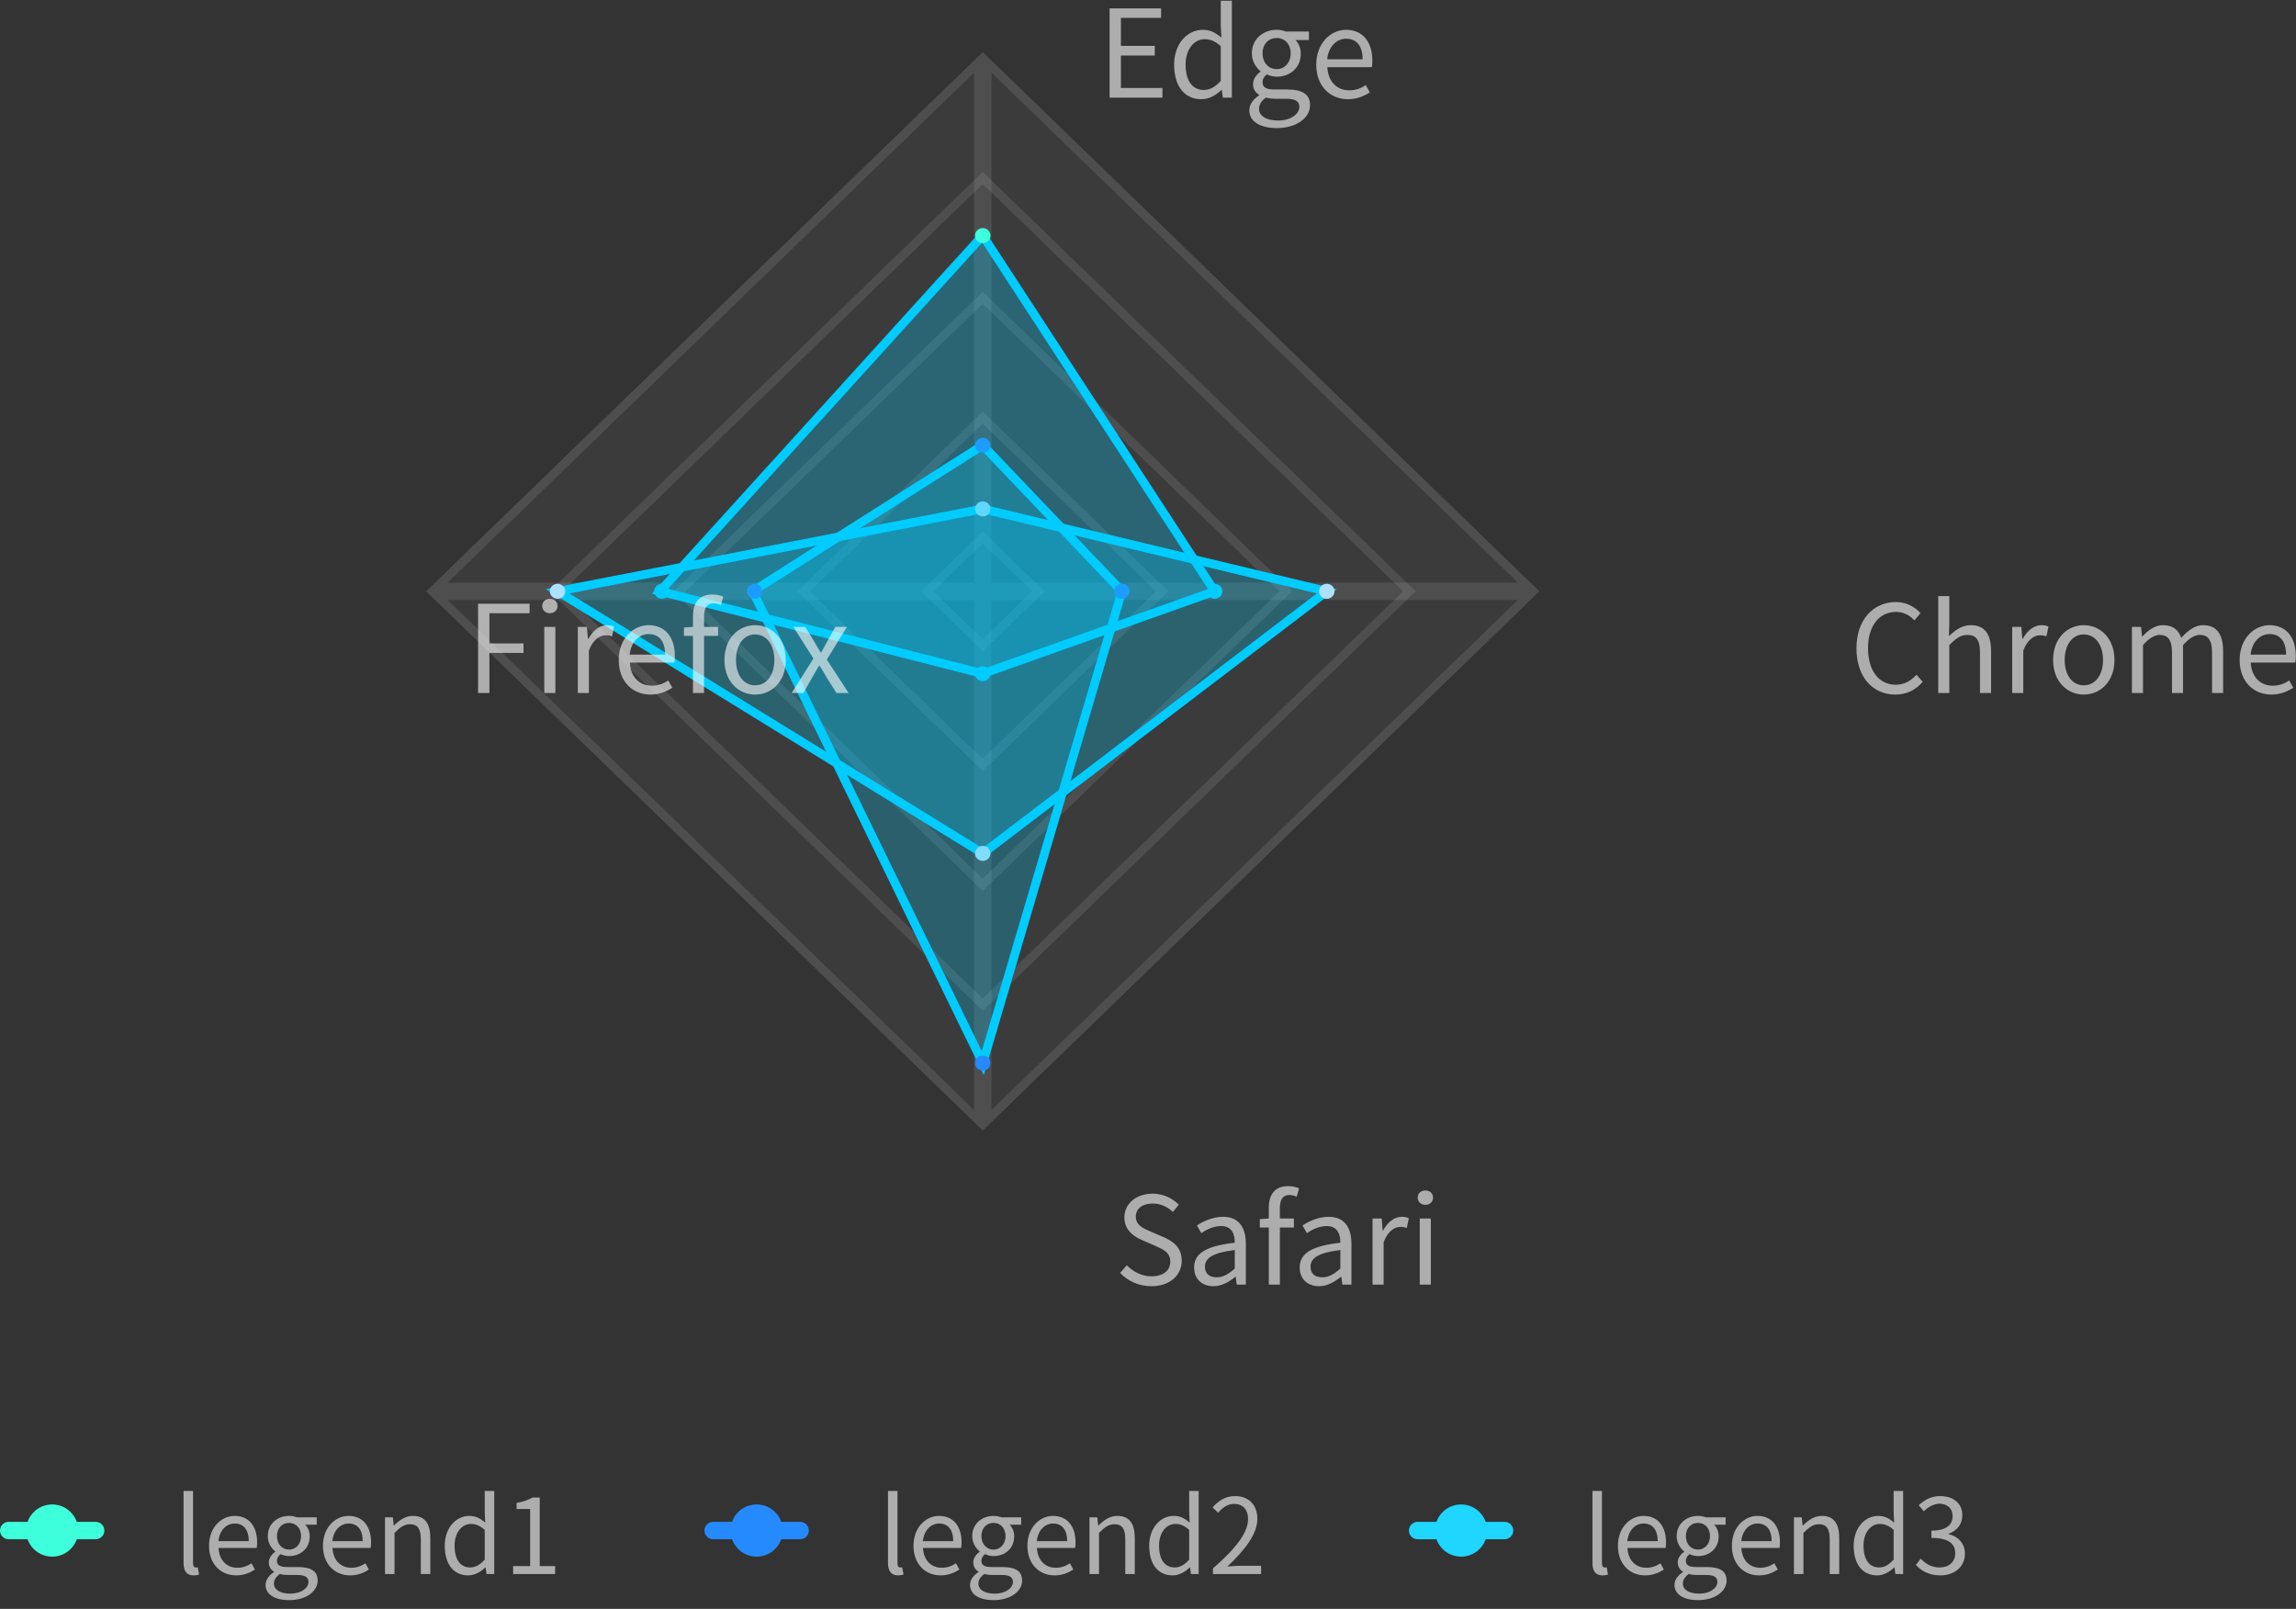 <svg width="264" height="185" viewBox="0 0 264 185" fill="none" xmlns="http://www.w3.org/2000/svg">
<rect x="0" y="0" width="264" height="185" fill="#333333" stroke="none"/>
<path d="M113 5.99L177 67.99L113 129.99L49 67.99L113 5.99Z" fill="white" fill-opacity="0.04"/>
<path d="M50.235 67.49L112.5 7.17V67.49H50.235ZM113.5 67.49V7.17L175.765 67.49H113.5ZM50.235 68.49H112.5V128.809L50.235 68.49ZM113.5 128.809V68.49H175.765L113.5 128.809Z" stroke="white" stroke-opacity="0.1"/>
<path d="M63.941 67.99L113 20.464L162.059 67.99L113 115.516L63.941 67.99Z" stroke="white" stroke-opacity="0.1"/>
<path d="M78.163 67.99L113 34.241L147.837 67.99L113 101.738L78.163 67.99Z" stroke="white" stroke-opacity="0.1"/>
<path d="M92.385 67.99L113 48.019L133.615 67.99L113 87.96L92.385 67.99Z" stroke="white" stroke-opacity="0.1"/>
<path d="M119.392 67.99L113 61.797L106.607 67.99L113 74.183L119.392 67.99Z" stroke="white" stroke-opacity="0.1"/>
<path d="M64.111 67.99L113 58.517L152.556 67.99L113 98.129L64.111 67.99Z" fill="#00CCFF" fill-opacity="0.26" stroke="#00CCFF"/>
<ellipse cx="113" cy="58.517" rx="0.889" ry="0.861" fill="#ADE1FF"/>
<ellipse cx="152.556" cy="67.99" rx="0.889" ry="0.861" fill="#ADE1FF"/>
<ellipse cx="113" cy="98.129" rx="0.889" ry="0.861" fill="#ADE1FF"/>
<ellipse cx="64.111" cy="67.99" rx="0.889" ry="0.861" fill="#ADE1FF"/>
<path d="M86.555 67.99L113 51.198L129 67.99L113 122.24L86.555 67.99Z" fill="#00CCFF" fill-opacity="0.25" stroke="#00CCFF"/>
<ellipse cx="113" cy="51.198" rx="0.889" ry="0.861" fill="#268AFF"/>
<ellipse cx="86.778" cy="67.99" rx="0.889" ry="0.861" fill="#268AFF"/>
<ellipse cx="129" cy="67.99" rx="0.889" ry="0.861" fill="#268AFF"/>
<ellipse cx="113" cy="122.24" rx="0.889" ry="0.861" fill="#268AFF"/>
<path d="M75.889 67.99L113 27.087L139.667 67.99L113 77.462L75.889 67.99Z" fill="#00CCFF" fill-opacity="0.28" stroke="#00CCFF"/>
<ellipse cx="113" cy="27.087" rx="0.889" ry="0.861" fill="#3DFFDC"/>
<ellipse cx="139.667" cy="67.99" rx="0.889" ry="0.861" fill="#00CCFF"/>
<ellipse cx="113" cy="77.462" rx="0.889" ry="0.861" fill="#00CCFF"/>
<ellipse cx="76.111" cy="67.99" rx="0.889" ry="0.861" fill="#00CCFF"/>
<path fill-rule="evenodd" clip-rule="evenodd" d="M8.829 174.99H11C11.552 174.99 12 175.437 12 175.99C12 176.542 11.552 176.99 11 176.99H8.829C8.417 178.155 7.306 178.99 6 178.99C4.694 178.99 3.583 178.155 3.171 176.99H1C0.448 176.99 0 176.542 0 175.99C0 175.437 0.448 174.99 1 174.99H3.171C3.583 173.825 4.694 172.99 6 172.99C7.306 172.99 8.417 173.825 8.829 174.99Z" fill="#3DFFDC"/>
<path d="M22.256 181.146C22.544 181.146 22.736 181.11 22.892 181.05L22.736 180.21C22.616 180.234 22.568 180.234 22.508 180.234C22.34 180.234 22.196 180.102 22.196 179.766V171.438H21.104V179.694C21.104 180.618 21.44 181.146 22.256 181.146ZM27.154 181.146C28.042 181.146 28.738 180.846 29.314 180.474L28.918 179.754C28.438 180.078 27.922 180.27 27.286 180.27C26.05 180.27 25.198 179.382 25.126 177.99H29.518C29.542 177.834 29.566 177.606 29.566 177.366C29.566 175.506 28.63 174.306 26.974 174.306C25.462 174.306 24.034 175.626 24.034 177.738C24.034 179.886 25.426 181.146 27.154 181.146ZM25.114 177.21C25.246 175.926 26.062 175.182 26.986 175.182C28.006 175.182 28.606 175.89 28.606 177.21H25.114ZM33.237 183.99C35.254 183.99 36.526 182.946 36.526 181.734C36.526 180.666 35.77 180.186 34.258 180.186H32.986C32.109 180.186 31.846 179.898 31.846 179.478C31.846 179.118 32.026 178.902 32.266 178.698C32.553 178.842 32.913 178.926 33.237 178.926C34.557 178.926 35.614 178.05 35.614 176.658C35.614 176.094 35.398 175.614 35.086 175.314H36.417V174.474H34.15C33.922 174.39 33.597 174.306 33.237 174.306C31.918 174.306 30.79 175.206 30.79 176.634C30.79 177.414 31.209 178.038 31.642 178.386V178.434C31.305 178.674 30.91 179.106 30.91 179.646C30.91 180.162 31.162 180.51 31.509 180.714V180.762C30.898 181.158 30.538 181.686 30.538 182.238C30.538 183.366 31.642 183.99 33.237 183.99ZM33.237 178.182C32.481 178.182 31.846 177.582 31.846 176.634C31.846 175.674 32.469 175.11 33.237 175.11C34.005 175.11 34.617 175.686 34.617 176.634C34.617 177.582 33.981 178.182 33.237 178.182ZM33.394 183.246C32.206 183.246 31.497 182.79 31.497 182.094C31.497 181.71 31.701 181.326 32.169 180.99C32.458 181.062 32.77 181.098 33.01 181.098H34.138C35.002 181.098 35.469 181.302 35.469 181.902C35.469 182.586 34.642 183.246 33.394 183.246ZM40.255 181.146C41.143 181.146 41.839 180.846 42.415 180.474L42.019 179.754C41.539 180.078 41.023 180.27 40.387 180.27C39.151 180.27 38.299 179.382 38.227 177.99H42.619C42.643 177.834 42.667 177.606 42.667 177.366C42.667 175.506 41.731 174.306 40.075 174.306C38.563 174.306 37.135 175.626 37.135 177.738C37.135 179.886 38.527 181.146 40.255 181.146ZM38.215 177.21C38.347 175.926 39.163 175.182 40.087 175.182C41.107 175.182 41.707 175.89 41.707 177.21H38.215ZM44.272 180.99H45.364V176.262C46.024 175.602 46.48 175.266 47.152 175.266C48.016 175.266 48.388 175.782 48.388 177.006V180.99H49.48V176.862C49.48 175.194 48.856 174.306 47.488 174.306C46.6 174.306 45.928 174.798 45.304 175.41H45.268L45.172 174.474H44.272V180.99ZM53.828 181.146C54.608 181.146 55.292 180.726 55.808 180.222H55.832L55.94 180.99H56.828V171.438H55.736V173.946L55.796 175.074C55.22 174.594 54.728 174.306 53.96 174.306C52.472 174.306 51.14 175.626 51.14 177.738C51.14 179.91 52.196 181.146 53.828 181.146ZM54.068 180.234C52.916 180.234 52.268 179.298 52.268 177.726C52.268 176.238 53.096 175.23 54.152 175.23C54.692 175.23 55.184 175.422 55.736 175.914V179.334C55.196 179.934 54.668 180.234 54.068 180.234ZM59.001 180.99H63.825V180.078H62.061V172.194H61.221C60.741 172.47 60.177 172.674 59.397 172.818V173.514H60.957V180.078H59.001V180.99Z" fill="white" fill-opacity="0.6"/>
<path fill-rule="evenodd" clip-rule="evenodd" d="M89.829 174.99H92C92.552 174.99 93 175.437 93 175.99C93 176.542 92.552 176.99 92 176.99H89.829C89.418 178.155 88.306 178.99 87 178.99C85.694 178.99 84.582 178.155 84.171 176.99H82C81.448 176.99 81 176.542 81 175.99C81 175.437 81.448 174.99 82 174.99H84.171C84.582 173.825 85.694 172.99 87 172.99C88.306 172.99 89.418 173.825 89.829 174.99Z" fill="#268AFF"/>
<path d="M103.256 181.146C103.544 181.146 103.736 181.11 103.892 181.05L103.736 180.21C103.616 180.234 103.568 180.234 103.508 180.234C103.34 180.234 103.196 180.102 103.196 179.766V171.438H102.104V179.694C102.104 180.618 102.44 181.146 103.256 181.146ZM108.154 181.146C109.042 181.146 109.738 180.846 110.314 180.474L109.918 179.754C109.438 180.078 108.922 180.27 108.286 180.27C107.05 180.27 106.198 179.382 106.126 177.99H110.518C110.542 177.834 110.566 177.606 110.566 177.366C110.566 175.506 109.63 174.306 107.974 174.306C106.462 174.306 105.034 175.626 105.034 177.738C105.034 179.886 106.426 181.146 108.154 181.146ZM106.114 177.21C106.246 175.926 107.062 175.182 107.986 175.182C109.006 175.182 109.606 175.89 109.606 177.21H106.114ZM114.238 183.99C116.254 183.99 117.526 182.946 117.526 181.734C117.526 180.666 116.77 180.186 115.258 180.186H113.986C113.11 180.186 112.846 179.898 112.846 179.478C112.846 179.118 113.026 178.902 113.266 178.698C113.554 178.842 113.914 178.926 114.238 178.926C115.558 178.926 116.614 178.05 116.614 176.658C116.614 176.094 116.398 175.614 116.086 175.314H117.418V174.474H115.15C114.922 174.39 114.598 174.306 114.238 174.306C112.918 174.306 111.79 175.206 111.79 176.634C111.79 177.414 112.21 178.038 112.642 178.386V178.434C112.306 178.674 111.91 179.106 111.91 179.646C111.91 180.162 112.162 180.51 112.51 180.714V180.762C111.898 181.158 111.538 181.686 111.538 182.238C111.538 183.366 112.642 183.99 114.238 183.99ZM114.238 178.182C113.482 178.182 112.846 177.582 112.846 176.634C112.846 175.674 113.47 175.11 114.238 175.11C115.006 175.11 115.618 175.686 115.618 176.634C115.618 177.582 114.982 178.182 114.238 178.182ZM114.394 183.246C113.206 183.246 112.498 182.79 112.498 182.094C112.498 181.71 112.701 181.326 113.17 180.99C113.458 181.062 113.77 181.098 114.01 181.098H115.138C116.002 181.098 116.47 181.302 116.47 181.902C116.47 182.586 115.642 183.246 114.394 183.246ZM121.255 181.146C122.143 181.146 122.839 180.846 123.415 180.474L123.019 179.754C122.539 180.078 122.023 180.27 121.387 180.27C120.151 180.27 119.299 179.382 119.227 177.99H123.619C123.643 177.834 123.667 177.606 123.667 177.366C123.667 175.506 122.731 174.306 121.075 174.306C119.563 174.306 118.135 175.626 118.135 177.738C118.135 179.886 119.527 181.146 121.255 181.146ZM119.215 177.21C119.347 175.926 120.163 175.182 121.087 175.182C122.107 175.182 122.707 175.89 122.707 177.21H119.215ZM125.272 180.99H126.364V176.262C127.024 175.602 127.48 175.266 128.152 175.266C129.016 175.266 129.388 175.782 129.388 177.006V180.99H130.48V176.862C130.48 175.194 129.856 174.306 128.488 174.306C127.6 174.306 126.928 174.798 126.304 175.41H126.268L126.172 174.474H125.272V180.99ZM134.828 181.146C135.608 181.146 136.292 180.726 136.808 180.222H136.832L136.94 180.99H137.828V171.438H136.736V173.946L136.796 175.074C136.22 174.594 135.728 174.306 134.96 174.306C133.472 174.306 132.14 175.626 132.14 177.738C132.14 179.91 133.196 181.146 134.828 181.146ZM135.068 180.234C133.916 180.234 133.268 179.298 133.268 177.726C133.268 176.238 134.096 175.23 135.152 175.23C135.692 175.23 136.184 175.422 136.736 175.914V179.334C136.196 179.934 135.668 180.234 135.068 180.234ZM139.473 180.99H145.005V180.042H142.569C142.125 180.042 141.585 180.09 141.129 180.126C143.193 178.17 144.573 176.382 144.573 174.63C144.573 173.058 143.589 172.026 142.017 172.026C140.901 172.026 140.145 172.542 139.425 173.322L140.061 173.946C140.541 173.37 141.165 172.926 141.885 172.926C142.977 172.926 143.505 173.658 143.505 174.666C143.505 176.178 142.233 177.93 139.473 180.342V180.99Z" fill="white" fill-opacity="0.6"/>
<path fill-rule="evenodd" clip-rule="evenodd" d="M170.829 174.99H173C173.552 174.99 174 175.437 174 175.99C174 176.542 173.552 176.99 173 176.99H170.829C170.417 178.155 169.306 178.99 168 178.99C166.694 178.99 165.583 178.155 165.171 176.99H163C162.448 176.99 162 176.542 162 175.99C162 175.437 162.448 174.99 163 174.99H165.171C165.583 173.825 166.694 172.99 168 172.99C169.306 172.99 170.417 173.825 170.829 174.99Z" fill="#1ED6FF"/>
<path d="M184.256 181.146C184.544 181.146 184.736 181.11 184.892 181.05L184.736 180.21C184.616 180.234 184.568 180.234 184.508 180.234C184.34 180.234 184.196 180.102 184.196 179.766V171.438H183.104V179.694C183.104 180.618 183.44 181.146 184.256 181.146ZM189.154 181.146C190.042 181.146 190.738 180.846 191.314 180.474L190.918 179.754C190.438 180.078 189.922 180.27 189.286 180.27C188.05 180.27 187.198 179.382 187.126 177.99H191.518C191.542 177.834 191.566 177.606 191.566 177.366C191.566 175.506 190.63 174.306 188.974 174.306C187.462 174.306 186.034 175.626 186.034 177.738C186.034 179.886 187.426 181.146 189.154 181.146ZM187.114 177.21C187.246 175.926 188.062 175.182 188.986 175.182C190.006 175.182 190.606 175.89 190.606 177.21H187.114ZM195.238 183.99C197.254 183.99 198.526 182.946 198.526 181.734C198.526 180.666 197.77 180.186 196.258 180.186H194.986C194.11 180.186 193.846 179.898 193.846 179.478C193.846 179.118 194.026 178.902 194.266 178.698C194.554 178.842 194.914 178.926 195.238 178.926C196.558 178.926 197.614 178.05 197.614 176.658C197.614 176.094 197.398 175.614 197.086 175.314H198.418V174.474H196.15C195.922 174.39 195.598 174.306 195.238 174.306C193.918 174.306 192.79 175.206 192.79 176.634C192.79 177.414 193.21 178.038 193.642 178.386V178.434C193.306 178.674 192.91 179.106 192.91 179.646C192.91 180.162 193.162 180.51 193.51 180.714V180.762C192.898 181.158 192.538 181.686 192.538 182.238C192.538 183.366 193.642 183.99 195.238 183.99ZM195.238 178.182C194.482 178.182 193.846 177.582 193.846 176.634C193.846 175.674 194.47 175.11 195.238 175.11C196.006 175.11 196.618 175.686 196.618 176.634C196.618 177.582 195.982 178.182 195.238 178.182ZM195.394 183.246C194.206 183.246 193.498 182.79 193.498 182.094C193.498 181.71 193.701 181.326 194.17 180.99C194.458 181.062 194.77 181.098 195.01 181.098H196.138C197.002 181.098 197.47 181.302 197.47 181.902C197.47 182.586 196.642 183.246 195.394 183.246ZM202.255 181.146C203.143 181.146 203.839 180.846 204.415 180.474L204.019 179.754C203.539 180.078 203.023 180.27 202.387 180.27C201.151 180.27 200.299 179.382 200.227 177.99H204.619C204.643 177.834 204.667 177.606 204.667 177.366C204.667 175.506 203.731 174.306 202.075 174.306C200.563 174.306 199.135 175.626 199.135 177.738C199.135 179.886 200.527 181.146 202.255 181.146ZM200.215 177.21C200.347 175.926 201.163 175.182 202.087 175.182C203.107 175.182 203.707 175.89 203.707 177.21H200.215ZM206.272 180.99H207.364V176.262C208.024 175.602 208.48 175.266 209.152 175.266C210.016 175.266 210.388 175.782 210.388 177.006V180.99H211.48V176.862C211.48 175.194 210.856 174.306 209.488 174.306C208.6 174.306 207.928 174.798 207.304 175.41H207.268L207.172 174.474H206.272V180.99ZM215.828 181.146C216.608 181.146 217.292 180.726 217.808 180.222H217.832L217.94 180.99H218.828V171.438H217.736V173.946L217.796 175.074C217.22 174.594 216.728 174.306 215.96 174.306C214.472 174.306 213.14 175.626 213.14 177.738C213.14 179.91 214.196 181.146 215.828 181.146ZM216.068 180.234C214.916 180.234 214.268 179.298 214.268 177.726C214.268 176.238 215.096 175.23 216.152 175.23C216.692 175.23 217.184 175.422 217.736 175.914V179.334C217.196 179.934 216.668 180.234 216.068 180.234ZM223.113 181.146C224.673 181.146 225.933 180.21 225.933 178.638C225.933 177.438 225.105 176.646 224.061 176.406V176.358C224.997 176.01 225.633 175.302 225.633 174.234C225.633 172.818 224.553 172.026 223.077 172.026C222.057 172.026 221.277 172.47 220.617 173.082L221.205 173.778C221.697 173.286 222.321 172.926 223.029 172.902C223.941 172.926 224.517 173.466 224.517 174.318C224.517 175.266 223.893 175.998 222.081 175.998V176.838C224.109 176.838 224.817 177.546 224.817 178.602C224.817 179.61 224.073 180.234 223.029 180.234C222.033 180.234 221.361 179.766 220.845 179.226L220.293 179.946C220.869 180.57 221.733 181.146 223.113 181.146Z" fill="white" fill-opacity="0.6"/>
<path d="M127.584 11.226H133.66V10.12H128.886V6.382H132.778V5.276H128.886V2.056H133.506V0.964H127.584V11.226ZM138.142 11.408C139.052 11.408 139.85 10.918 140.452 10.33H140.48L140.606 11.226H141.642V0.082H140.368V3.008L140.438 4.324C139.766 3.764 139.192 3.428 138.296 3.428C136.56 3.428 135.006 4.968 135.006 7.432C135.006 9.966 136.238 11.408 138.142 11.408ZM138.422 10.344C137.078 10.344 136.322 9.252 136.322 7.418C136.322 5.682 137.288 4.506 138.52 4.506C139.15 4.506 139.724 4.73 140.368 5.304V9.294C139.738 9.994 139.122 10.344 138.422 10.344ZM146.796 14.726C149.148 14.726 150.632 13.508 150.632 12.094C150.632 10.848 149.75 10.288 147.986 10.288H146.502C145.48 10.288 145.172 9.952 145.172 9.462C145.172 9.042 145.382 8.79 145.662 8.552C145.998 8.72 146.418 8.818 146.796 8.818C148.336 8.818 149.568 7.796 149.568 6.172C149.568 5.514 149.316 4.954 148.952 4.604H150.506V3.624H147.86C147.594 3.526 147.216 3.428 146.796 3.428C145.256 3.428 143.94 4.478 143.94 6.144C143.94 7.054 144.43 7.782 144.934 8.188V8.244C144.542 8.524 144.08 9.028 144.08 9.658C144.08 10.26 144.374 10.666 144.78 10.904V10.96C144.066 11.422 143.646 12.038 143.646 12.682C143.646 13.998 144.934 14.726 146.796 14.726ZM146.796 7.95C145.914 7.95 145.172 7.25 145.172 6.144C145.172 5.024 145.9 4.366 146.796 4.366C147.692 4.366 148.406 5.038 148.406 6.144C148.406 7.25 147.664 7.95 146.796 7.95ZM146.978 13.858C145.592 13.858 144.766 13.326 144.766 12.514C144.766 12.066 145.004 11.618 145.55 11.226C145.886 11.31 146.25 11.352 146.53 11.352H147.846C148.854 11.352 149.4 11.59 149.4 12.29C149.4 13.088 148.434 13.858 146.978 13.858ZM154.984 11.408C156.02 11.408 156.832 11.058 157.504 10.624L157.042 9.784C156.482 10.162 155.88 10.386 155.138 10.386C153.696 10.386 152.702 9.35 152.618 7.726H157.742C157.77 7.544 157.798 7.278 157.798 6.998C157.798 4.828 156.706 3.428 154.774 3.428C153.01 3.428 151.344 4.968 151.344 7.432C151.344 9.938 152.968 11.408 154.984 11.408ZM152.604 6.816C152.758 5.318 153.71 4.45 154.788 4.45C155.978 4.45 156.678 5.276 156.678 6.816H152.604Z" fill="white" fill-opacity="0.6"/>
<path d="M217.926 79.866C219.256 79.866 220.264 79.334 221.076 78.396L220.362 77.584C219.704 78.298 218.962 78.732 217.982 78.732C216.022 78.732 214.79 77.108 214.79 74.518C214.79 71.956 216.078 70.36 218.024 70.36C218.906 70.36 219.592 70.766 220.124 71.34L220.824 70.5C220.236 69.842 219.256 69.226 218.01 69.226C215.406 69.226 213.46 71.242 213.46 74.56C213.46 77.892 215.378 79.866 217.926 79.866ZM222.864 79.684H224.138V74.168C224.908 73.398 225.44 73.006 226.224 73.006C227.232 73.006 227.666 73.608 227.666 75.036V79.684H228.94V74.868C228.94 72.922 228.212 71.886 226.616 71.886C225.58 71.886 224.796 72.46 224.096 73.16L224.138 71.592V68.54H222.864V79.684ZM231.368 79.684H232.642V74.798C233.146 73.496 233.93 73.048 234.56 73.048C234.868 73.048 235.05 73.076 235.302 73.174L235.54 72.054C235.302 71.928 235.064 71.886 234.728 71.886C233.874 71.886 233.104 72.502 232.572 73.468H232.53L232.418 72.082H231.368V79.684ZM239.599 79.866C241.461 79.866 243.127 78.41 243.127 75.89C243.127 73.356 241.461 71.886 239.599 71.886C237.737 71.886 236.071 73.356 236.071 75.89C236.071 78.41 237.737 79.866 239.599 79.866ZM239.599 78.802C238.283 78.802 237.401 77.64 237.401 75.89C237.401 74.14 238.283 72.95 239.599 72.95C240.915 72.95 241.811 74.14 241.811 75.89C241.811 77.64 240.915 78.802 239.599 78.802ZM245.135 79.684H246.409V74.168C247.109 73.384 247.753 73.006 248.327 73.006C249.293 73.006 249.741 73.608 249.741 75.036V79.684H251.015V74.168C251.729 73.384 252.345 73.006 252.933 73.006C253.899 73.006 254.347 73.608 254.347 75.036V79.684H255.621V74.868C255.621 72.922 254.879 71.886 253.311 71.886C252.387 71.886 251.589 72.488 250.805 73.342C250.497 72.446 249.867 71.886 248.705 71.886C247.795 71.886 246.997 72.46 246.339 73.188H246.297L246.185 72.082H245.135V79.684ZM261.162 79.866C262.198 79.866 263.01 79.516 263.682 79.082L263.22 78.242C262.66 78.62 262.058 78.844 261.316 78.844C259.874 78.844 258.88 77.808 258.796 76.184H263.92C263.948 76.002 263.976 75.736 263.976 75.456C263.976 73.286 262.884 71.886 260.952 71.886C259.188 71.886 257.522 73.426 257.522 75.89C257.522 78.396 259.146 79.866 261.162 79.866ZM258.782 75.274C258.936 73.776 259.888 72.908 260.966 72.908C262.156 72.908 262.856 73.734 262.856 75.274H258.782Z" fill="white" fill-opacity="0.6"/>
<path d="M132.392 147.894C134.534 147.894 135.878 146.606 135.878 144.982C135.878 143.456 134.954 142.756 133.764 142.238L132.294 141.608C131.496 141.272 130.6 140.894 130.6 139.9C130.6 138.976 131.356 138.388 132.518 138.388C133.47 138.388 134.226 138.766 134.856 139.354L135.542 138.528C134.814 137.772 133.736 137.254 132.518 137.254C130.656 137.254 129.284 138.402 129.284 139.984C129.284 141.482 130.418 142.21 131.37 142.616L132.854 143.26C133.82 143.694 134.562 144.03 134.562 145.08C134.562 146.088 133.75 146.76 132.406 146.76C131.342 146.76 130.306 146.256 129.564 145.486L128.794 146.368C129.69 147.306 130.936 147.894 132.392 147.894ZM139.527 147.894C140.465 147.894 141.319 147.404 142.047 146.802H142.089L142.201 147.712H143.251V143.036C143.251 141.16 142.467 139.914 140.619 139.914C139.401 139.914 138.323 140.46 137.623 140.908L138.127 141.79C138.729 141.384 139.527 140.978 140.409 140.978C141.655 140.978 141.977 141.916 141.977 142.896C138.743 143.26 137.301 144.086 137.301 145.738C137.301 147.11 138.253 147.894 139.527 147.894ZM139.891 146.872C139.135 146.872 138.547 146.522 138.547 145.654C138.547 144.674 139.415 144.044 141.977 143.736V145.864C141.235 146.522 140.633 146.872 139.891 146.872ZM149.376 136.638C149.012 136.484 148.564 136.386 148.102 136.386C146.59 136.386 145.89 137.352 145.89 138.892V140.11L144.854 140.18V141.146H145.89V147.712H147.164V141.146H148.774V140.11H147.164V138.906C147.164 137.926 147.514 137.408 148.242 137.408C148.508 137.408 148.816 137.478 149.096 137.604L149.376 136.638ZM151.668 147.894C152.606 147.894 153.46 147.404 154.188 146.802H154.23L154.342 147.712H155.392V143.036C155.392 141.16 154.608 139.914 152.76 139.914C151.542 139.914 150.464 140.46 149.764 140.908L150.268 141.79C150.87 141.384 151.668 140.978 152.55 140.978C153.796 140.978 154.118 141.916 154.118 142.896C150.884 143.26 149.442 144.086 149.442 145.738C149.442 147.11 150.394 147.894 151.668 147.894ZM152.032 146.872C151.276 146.872 150.688 146.522 150.688 145.654C150.688 144.674 151.556 144.044 154.118 143.736V145.864C153.376 146.522 152.774 146.872 152.032 146.872ZM157.82 147.712H159.094V142.826C159.598 141.524 160.382 141.076 161.012 141.076C161.32 141.076 161.502 141.104 161.754 141.202L161.992 140.082C161.754 139.956 161.516 139.914 161.18 139.914C160.326 139.914 159.556 140.53 159.024 141.496H158.982L158.87 140.11H157.82V147.712ZM163.248 147.712H164.522V140.11H163.248V147.712ZM163.892 138.542C164.396 138.542 164.774 138.192 164.774 137.716C164.774 137.198 164.396 136.89 163.892 136.89C163.388 136.89 163.01 137.198 163.01 137.716C163.01 138.192 163.388 138.542 163.892 138.542Z" fill="white" fill-opacity="0.6"/>
<path d="M54.971 79.684H56.273V75.078H60.193V73.986H56.273V70.514H60.893V69.422H54.971V79.684ZM62.584 79.684H63.858V72.082H62.584V79.684ZM63.228 70.514C63.732 70.514 64.11 70.164 64.11 69.688C64.11 69.17 63.732 68.862 63.228 68.862C62.724 68.862 62.346 69.17 62.346 69.688C62.346 70.164 62.724 70.514 63.228 70.514ZM66.439 79.684H67.713V74.798C68.218 73.496 69.001 73.048 69.632 73.048C69.939 73.048 70.121 73.076 70.374 73.174L70.612 72.054C70.374 71.928 70.135 71.886 69.799 71.886C68.945 71.886 68.175 72.502 67.644 73.468H67.602L67.49 72.082H66.439V79.684ZM74.783 79.866C75.819 79.866 76.631 79.516 77.303 79.082L76.841 78.242C76.281 78.62 75.679 78.844 74.937 78.844C73.495 78.844 72.501 77.808 72.417 76.184H77.541C77.569 76.002 77.597 75.736 77.597 75.456C77.597 73.286 76.505 71.886 74.573 71.886C72.809 71.886 71.143 73.426 71.143 75.89C71.143 78.396 72.767 79.866 74.783 79.866ZM72.403 75.274C72.557 73.776 73.509 72.908 74.587 72.908C75.777 72.908 76.477 73.734 76.477 75.274H72.403ZM83.165 68.61C82.801 68.456 82.353 68.358 81.891 68.358C80.379 68.358 79.679 69.324 79.679 70.864V72.082L78.643 72.152V73.118H79.679V79.684H80.953V73.118H82.563V72.082H80.953V70.878C80.953 69.898 81.303 69.38 82.031 69.38C82.297 69.38 82.605 69.45 82.885 69.576L83.165 68.61ZM86.825 79.866C88.687 79.866 90.353 78.41 90.353 75.89C90.353 73.356 88.687 71.886 86.825 71.886C84.963 71.886 83.297 73.356 83.297 75.89C83.297 78.41 84.963 79.866 86.825 79.866ZM86.825 78.802C85.509 78.802 84.627 77.64 84.627 75.89C84.627 74.14 85.509 72.95 86.825 72.95C88.141 72.95 89.037 74.14 89.037 75.89C89.037 77.64 88.141 78.802 86.825 78.802ZM91.024 79.684H92.368L93.39 77.906C93.656 77.444 93.908 76.982 94.174 76.548H94.244C94.524 76.982 94.804 77.444 95.056 77.906L96.176 79.684H97.576L95.07 75.848L97.38 72.082H96.05L95.112 73.762C94.888 74.182 94.664 74.602 94.426 75.022H94.37C94.118 74.602 93.852 74.182 93.614 73.762L92.592 72.082H91.22L93.53 75.722L91.024 79.684Z" fill="white" fill-opacity="0.6"/>
</svg>
